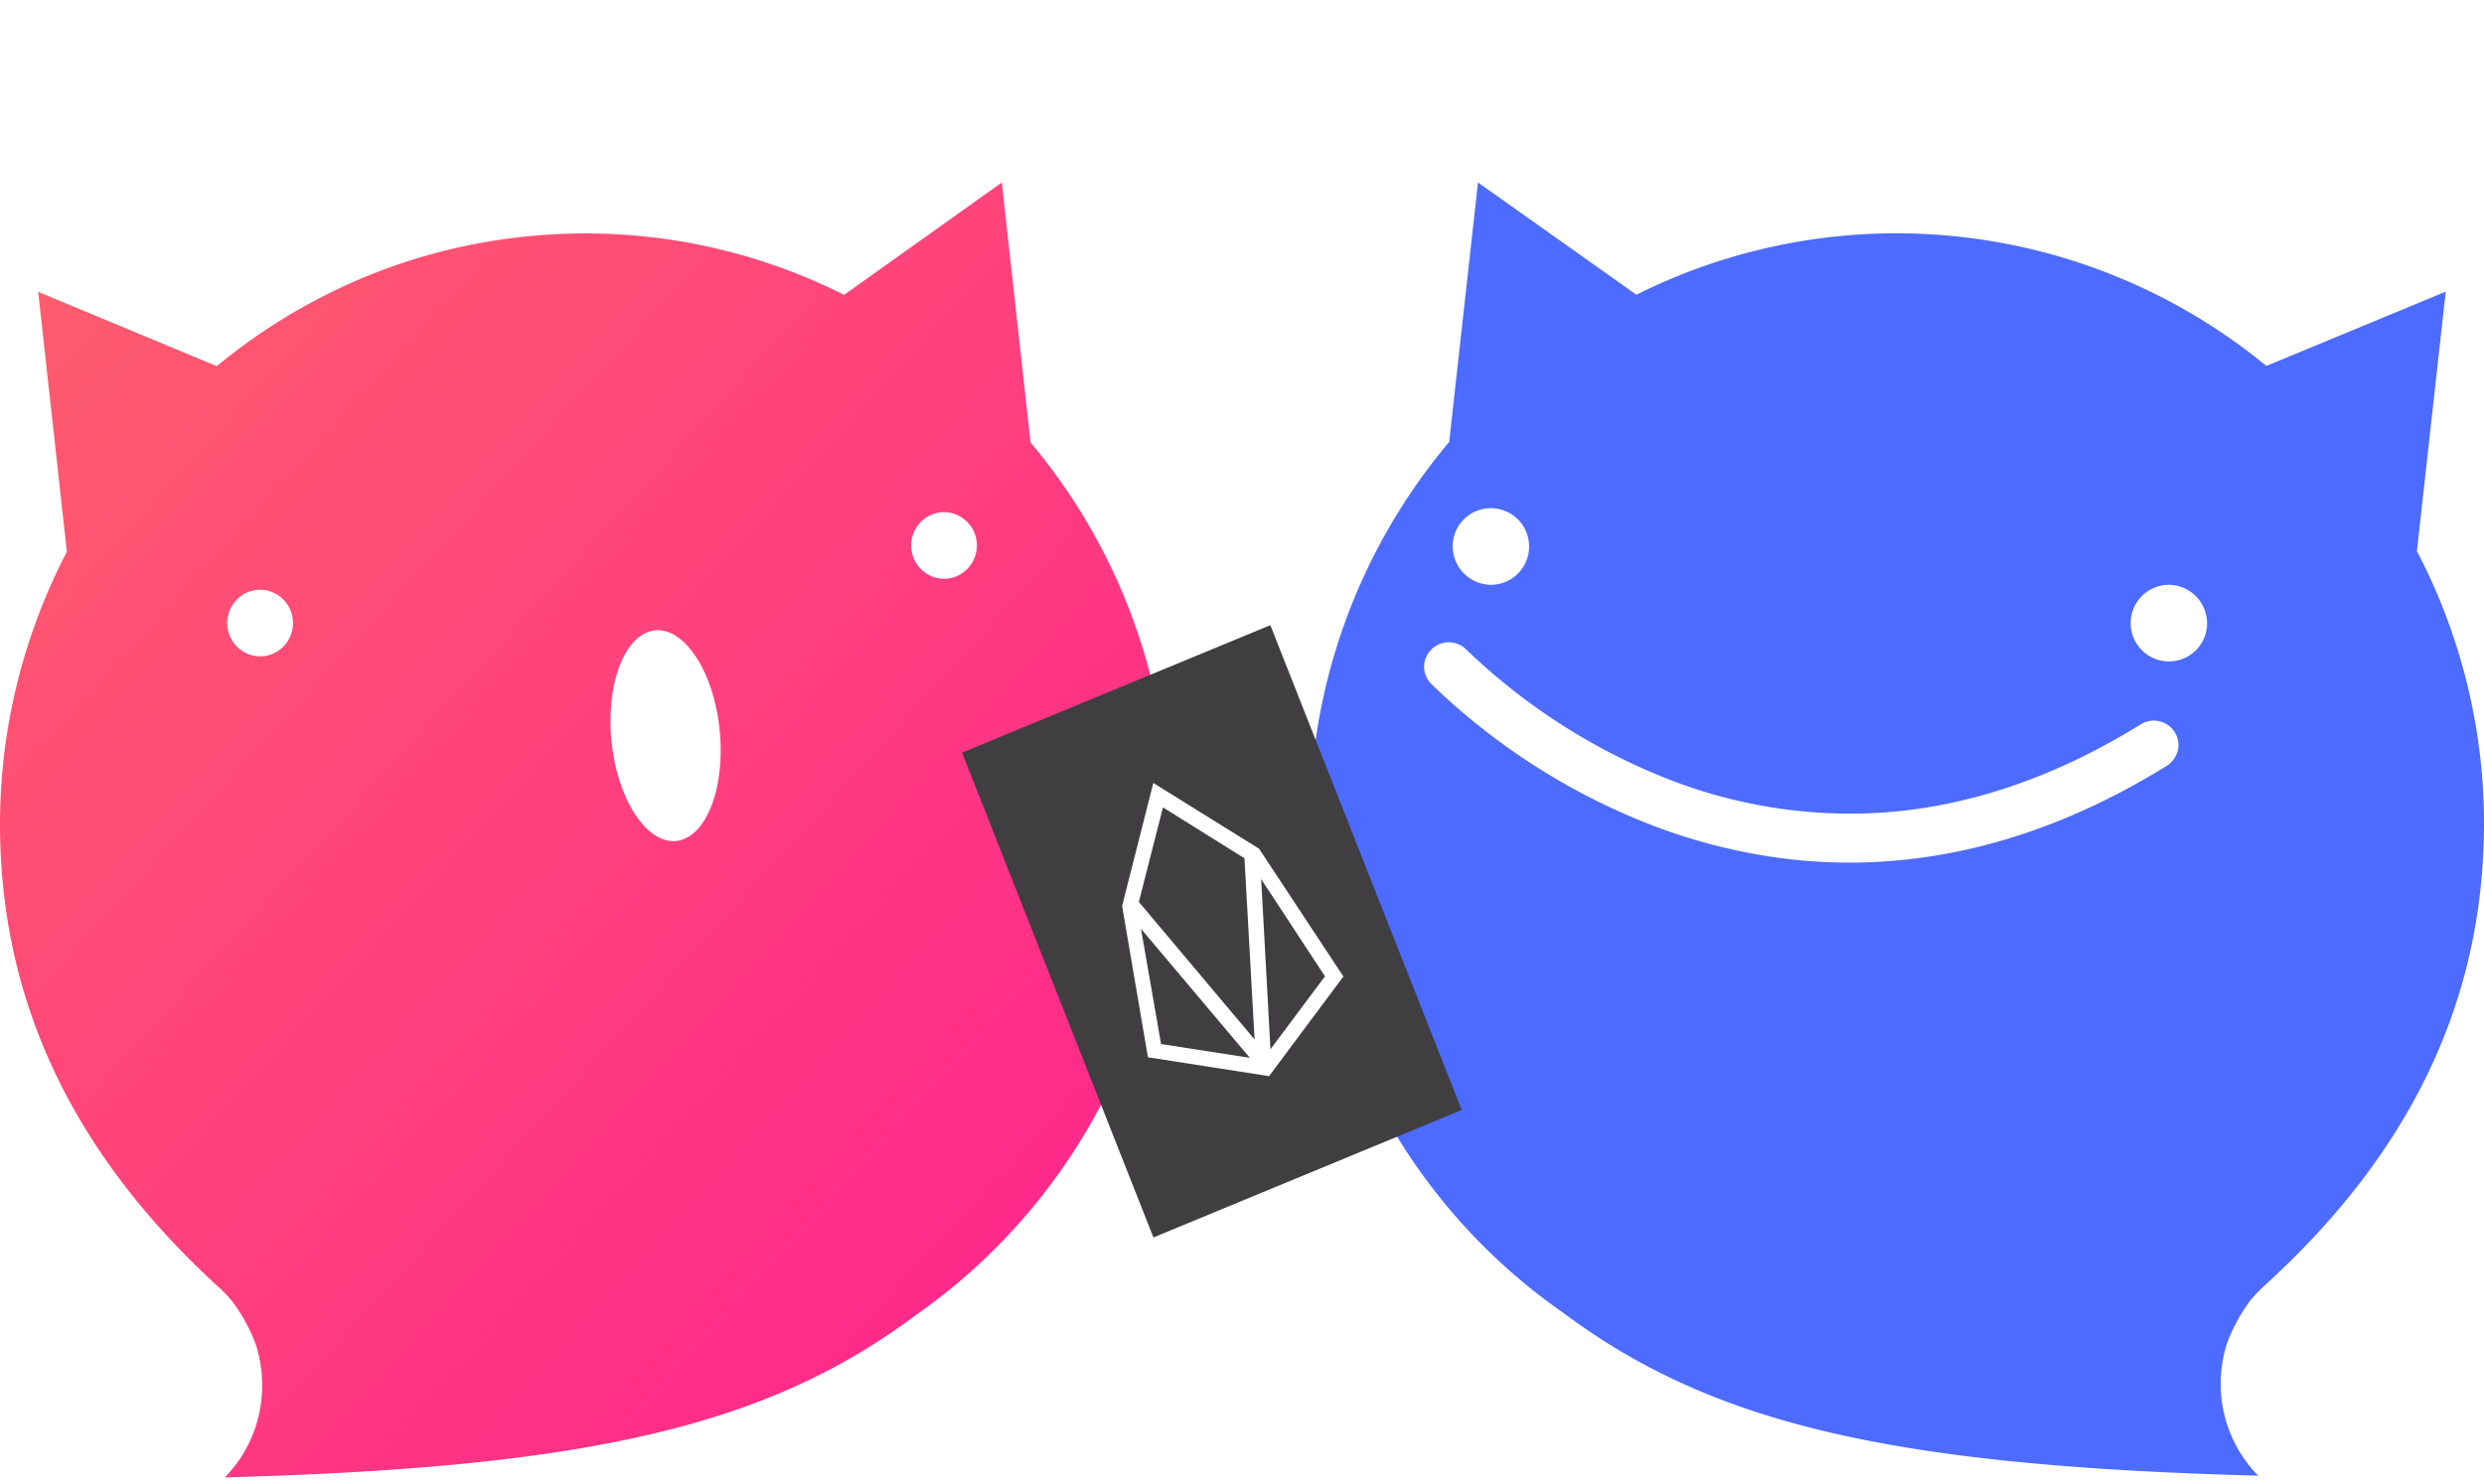 <svg xmlns="http://www.w3.org/2000/svg" width="313" height="187" viewBox="0 0 313 187">
    <defs>
        <linearGradient id="a" x1="0%" y1="0%" y2="100%">
            <stop offset="0%" stop-color="#FF606B"/>
            <stop offset="100%" stop-color="#FF1F90"/>
        </linearGradient>
        <filter id="b" width="114.9%" height="114.7%" x="-5.3%" y="-5.3%" filterUnits="objectBoundingBox">
            <feOffset dx="2" dy="2" in="SourceAlpha" result="shadowOffsetOuter1"/>
            <feGaussianBlur in="shadowOffsetOuter1" result="shadowBlurOuter1" stdDeviation="2"/>
            <feColorMatrix in="shadowBlurOuter1" result="shadowMatrixOuter1" values="0 0 0 0 0 0 0 0 0 0 0 0 0 0 0 0 0 0 0.3 0"/>
            <feMerge>
                <feMergeNode in="shadowMatrixOuter1"/>
                <feMergeNode in="SourceGraphic"/>
            </feMerge>
        </filter>
    </defs>
    <g fill="none" fill-rule="evenodd">
        <path fill="none" d="M-741-340H539v1366H-741z"/>
        <path fill="#4D6BFF" fill-rule="nonzero" d="M304.547 69.475l3.63-32.713-22.6 9.36c-22.43-18.416-53.46-21.925-79.377-8.976L186.236 23l-3.63 32.713a74.578 74.578 0 0 0-17.138 40.034 51.131 51.131 0 0 0-.46 7.173c-.374 24.897 11.593 48.342 31.904 62.507 18.617 13.9 40.901 19.257 86.624 20.545l1.01.028c-4.29-4.37-5.81-10.785-3.942-16.64a21.792 21.792 0 0 1 2.918-5.407c.34-.412.698-.815 1.08-1.2l.4-.398c.983-.89 1.947-1.79 2.89-2.702 15.309-14.827 24.96-32.791 25.107-55.385a73.948 73.948 0 0 0-8.452-34.793zM183.12 68.008a4.818 4.818 0 0 1 5.386-3.912 4.826 4.826 0 0 1 4.15 5.21 4.821 4.821 0 0 1-4.997 4.4 4.856 4.856 0 0 1-3.548-1.825 4.882 4.882 0 0 1-.99-3.873zm91.287 26.578a3.082 3.082 0 0 1-1.382 1.941c-11.861 7.353-24.068 11.424-36.285 12.097a66.877 66.877 0 0 1-11.079-.307 71.5 71.5 0 0 1-19.183-4.972 83.045 83.045 0 0 1-26.118-17.13 3.113 3.113 0 0 1-.92-2.261c.028-.759.336-1.48.865-2.028l.18-.179a3.112 3.112 0 0 1 4.264.11 77.55 77.55 0 0 0 24.197 15.838 62.876 62.876 0 0 0 27.536 4.77c11.14-.627 22.333-4.386 33.265-11.167a3.118 3.118 0 0 1 3.44.099 3.077 3.077 0 0 1 1.234 3.193l-.014-.004zm3.627-15.172a4.818 4.818 0 0 1-5.386 3.912 4.826 4.826 0 0 1-4.15-5.21 4.821 4.821 0 0 1 4.998-4.4 4.856 4.856 0 0 1 3.548 1.825 4.882 4.882 0 0 1 .99 3.873z"/>
        <path fill="#FFF" fill-rule="nonzero" d="M138.43 8.036a54.623 54.623 0 0 1 2.23-1.628.9.9 0 1 1 1.024 1.48c-.671.464-1.345.955-2.022 1.472l3.226 3.468a.775.775 0 0 1-.349 1.272l-12.281 3.608a.775.775 0 0 1-.945-1.016l4.483-11.99a.775.775 0 0 1 1.294-.256l3.34 3.59zm45.302 8.44a.9.9 0 1 1-1.464 1.048 66.091 66.091 0 0 0-1.775-2.367.9.9 0 0 1 1.414-1.113 67.89 67.89 0 0 1 1.825 2.432zm-4.447-5.54a.9.9 0 0 1-1.332 1.21 46.182 46.182 0 0 0-2.046-2.116.9.9 0 1 1 1.252-1.293 47.98 47.98 0 0 1 2.126 2.199zm-5.206-4.9a.9.9 0 1 1-1.113 1.415 31.552 31.552 0 0 0-2.37-1.699.9.9 0 0 1 .977-1.51 33.35 33.35 0 0 1 2.506 1.795zM167.91 2.23a.9.9 0 1 1-.744 1.639 22.857 22.857 0 0 0-2.697-1.028.9.9 0 1 1 .532-1.72c.978.303 1.948.672 2.91 1.109zM160.945.257a.9.9 0 1 1-.212 1.787c-.95-.112-1.907-.16-2.872-.14a.9.9 0 0 1-.037-1.8c1.048-.02 2.089.03 3.121.153zm-7.313.307a.9.9 0 1 1 .348 1.766c-.927.183-1.862.425-2.805.725a.9.9 0 1 1-.547-1.715c1.007-.32 2.009-.58 3.004-.776zm-6.888 2.308a.9.9 0 1 1 .764 1.63c-.86.403-1.726.853-2.598 1.35a.9.9 0 0 1-.892-1.563 38.5 38.5 0 0 1 2.726-1.417z"/>
        <path fill="url(#a)" d="M126.238 0l-19.88 14.166C92.799 7.353 77 4.676 60.735 7.591c-12.565 2.253-23.97 7.76-33.42 15.563L4.808 13.782l3.617 32.76C2.966 57.045-.08 68.935.002 81.363.146 103.99 9.753 122 25 136.832c.939.913 1.9 1.813 2.88 2.703.124.124.252.255.397.402.38.385.739.788 1.073 1.2.797 1.086 2.048 3.013 2.91 5.416a16.799 16.799 0 0 1 .183 9.488 16.488 16.488 0 0 1-4.113 7.176l1.007-.027c45.522-1.292 67.721-6.654 86.262-20.577 19.726-13.851 32.178-37.087 31.769-62.598-.013-4.485-.444-7.182-.444-7.182-1.696-15.368-7.878-29.12-17.072-40.072h.002L126.238 0zm-11.36 46.489c-.435-2.499 1.381-4.807 3.882-4.93 2.062-.1 3.908 1.396 4.267 3.456.435 2.499-1.383 4.806-3.883 4.93a4.083 4.083 0 0 1-.197.004c-1.98 0-3.723-1.465-4.069-3.46zM28.701 56.27c-.434-2.5 1.383-4.807 3.883-4.93 2.061-.1 3.908 1.395 4.267 3.456.434 2.5-1.383 4.806-3.883 4.929a4.078 4.078 0 0 1-.196.005c-1.982 0-3.724-1.465-4.071-3.46zm48.697 16.48c-1.511-7.827.748-15.432 4.823-16.244 3.361-.672 6.875 3.744 8.12 10.2 1.509 7.826-.75 15.432-4.824 16.245a3.472 3.472 0 0 1-.678.067c-3.144 0-6.281-4.246-7.441-10.268z" transform="translate(0 23)"/>
        <g filter="url(#b)" transform="rotate(8 -387.223 825.135)">
            <path fill="#403E41" d="M48.874 7.894L12.64 29.205l32.387 57.16 36.235-21.313L48.875 7.894z"/>
            <path fill="#FFF" d="M42.59 62.093l-4.532-14.04 15.846 14.201-11.315-.161zm9.593-22.348l9.668 11.019-5.52 10.063-4.148-21.082zm-14.86 4.997l1.351-12.22 11.062 4.918 4.442 22.445-16.855-15.143zm-.281-15.1l-1.737 15.903 5.878 18.43 15.444.23 7.527-13.74L51.386 35.99l-14.344-6.347z"/>
        </g>
    </g>
</svg>

